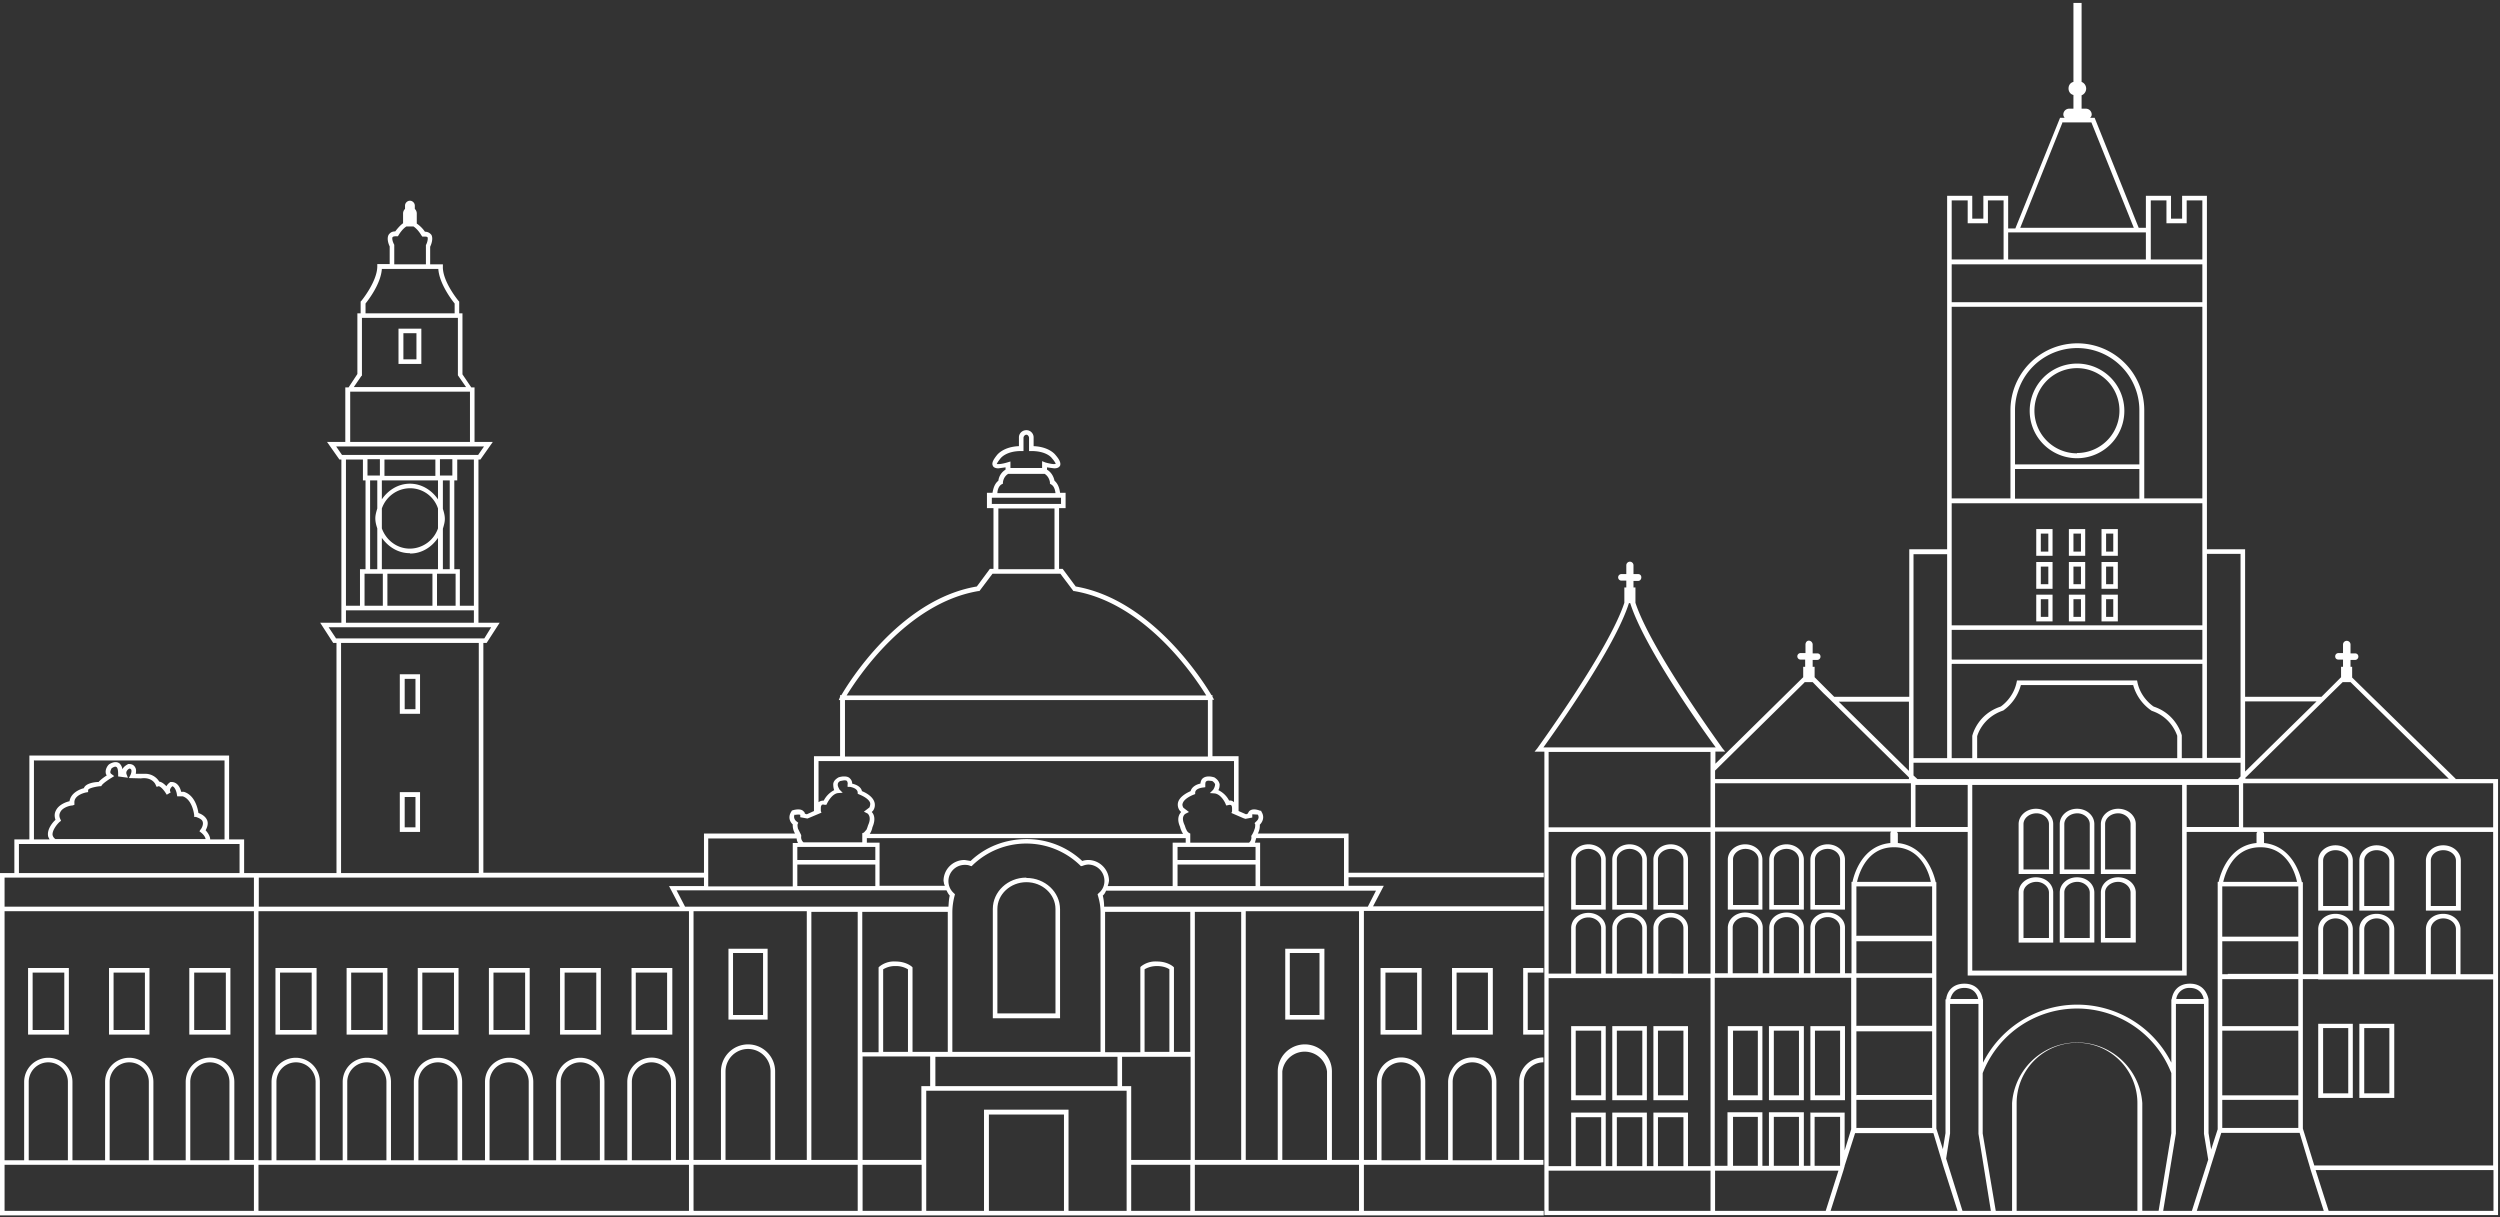 <svg xmlns="http://www.w3.org/2000/svg" width="766" height="373"><rect width="100%" height="100%" fill="#333333" stroke="none"/><g fill="#ffffff" fill-rule="evenodd"><path d="M224.6 311h9.2v-19h-9.2v19zm-1.4 1.4h12v-21.7h-12v21.7zm-28.4 3.2h9.6V298h-9.6v17.6zm-1.4 1.4H206v-20.4h-12.5V317zm-20.4-1.4h9.7V298H173v17.6zm-1.4 1.4h12.5v-20.4h-12.5V317zm-20.4-1.4h9.7V298h-9.7v17.6zm-1.4 1.4h12.5v-20.4h-12.5V317zm-20.4-1.4h9.7V298h-9.7v17.6zM128 317h12.5v-20.4H128V317zm-20.4-1.4h9.7V298h-9.7v17.6zm-1.4 1.4h12.5v-20.4h-12.5V317zm-20.4-1.4h9.7V298h-9.7v17.6zm-1.4 1.4H97v-20.4H84.4V317zm-49.6-1.4h9.6V298h-9.6v17.6zm-1.4 1.4h12.4v-20.4H33.4V317zM10 315.6h9.7V298H10v17.6zM8.6 317h12.5v-20.4H8.6V317zm50.9-1.4h9.7V298h-9.7v17.6zm-1.4 1.4h12.5v-20.4H58V317zm337.1-6h9.1v-19h-9.1v19zm-1.4 1.4h12v-21.7h-12v21.7zm-70.4-1.9h-17.8v-32c0-4.5 4-8.2 8.9-8.2s8.9 3.7 8.9 8.2v32zm-9-41.6c-5.6 0-10.2 4.3-10.2 9.6V312h20.6v-33.4c0-5.3-4.6-9.6-10.3-9.6z"/><path d="M421.6 272.9l-2.5 4.9h-80.8c0-1.1-.1-2.1-.4-3.4.5-.4.8-1 1-1.5h82.7zm-5.2 82.5h-8.3v-27.1a8.3 8.3 0 0 0-16.6 0v27.1h-9.8v-76.2h34.7v76.2zm-23.5 0v-27.1a6.9 6.9 0 0 1 13.7 0v27.1H393zm-26.8 0h14.2v-76h-14.2v76zm0 15.6h50.3v-14.1h-50.3v14zm-1.4-48.7h-5v-25.9l-.2-.2s-1.7-1.6-5-1.6a7.1 7.1 0 0 0-5 1.6l-.1.2v26h-10.8v-43h26.1v43zm-14 0V297c.5-.3 1.8-1 3.8-1 2.1 0 3.4.7 3.8 1v25.3h-7.5zm14 33.1h-18.1v-22.6h-2.8v-9h21v31.6zM346.6 371h18.1v-14.1h-18.1v14zm-1.4 0h-17.8v-31h-25.9v31h-17.7v-36.8h61.4V371zm-42.2 0h23v-29.5h-23V371zm-20.6-15.6h-18.1v-31.7H285v9.1h-2.7v22.6zM264.3 371h18.1v-14.1h-18.1v14zm-15.7-15.6h14.2v-76h-14.2v76zm-36 15.6h50.2v-14.1h-50.3v14zm23.5-42.7v27.1h-13.8v-27.1a6.9 6.9 0 0 1 13.8 0zm-6.9-8.3a8.3 8.3 0 0 0-8.3 8.3v27.1h-8.4v-76.2h34.7v76.2h-9.7v-27.1c0-4.6-3.7-8.3-8.3-8.3zm-19.3-42.2l-2.6-5H290c.3.6.6 1.2 1 1.6-.3 1.3-.3 2.3-.4 3.4h-80.7zm1.2 77.6h-4v-23.9a7.4 7.4 0 0 0-14.9 0v24h-7v-24a7.4 7.4 0 0 0-14.8 0v24h-7v-24a7.4 7.4 0 1 0-14.8 0v24h-7v-24a7.4 7.4 0 0 0-14.8 0v24h-7v-24a7.4 7.4 0 0 0-14.8 0v24h-7v-24a7.4 7.4 0 0 0-14.8 0v24h-4v-76.3h131.9v76.2zm-17.5 0v-23.9a6 6 0 1 1 12 0v24h-12zm-21.8 0v-23.9a6 6 0 0 1 12 0v24h-12zm-21.8 0v-23.9a6 6 0 0 1 12 0v24h-12zm-21.8 0v-23.9a6 6 0 1 1 12 0v24h-12zm-21.8 0v-23.9a6 6 0 0 1 12 0v24h-12zm-21.7 0v-23.9a6 6 0 1 1 12 0v24h-12zM79.2 371h131.9v-14.1H79.2v14zm0-102.1h136.5v2.6H205l3.3 6.3h-129v-8.9zm25.3-1.4h42.2V197h-42.2v70.5zm-1.6-72l-2.2-3.3h49.8l-2.1 3.4h-45.5zm38-9.9v-11.2h-1.7v-27.2h.9v-6.4h5.1v44.8H141zm-34.9 5.2h39.2V187H106v3.8zm12.7-5.2h13.8v-9.8h-13.8v9.8zm7-16c3.6 0 6.6-2 8.5-4.8v9.6H117v-9.6c2 2.8 5 4.7 8.6 4.7zm0-20a9 9 0 0 1 8.5 6.2v6.1a9.2 9.2 0 0 1-8.6 6.2c-4 0-7.3-2.6-8.6-6.2v-6.1a9.2 9.2 0 0 1 8.6-6.2zm8.2 36h5.7v-9.8h-5.7v9.8zm1-39.9h3.7v-5h-3.8v5zm.8 10.1v-8.6h2.1v27.2h-2.1V162c.3-1 .6-2 .6-3 0-1.1-.3-2.1-.6-3.1zm-17.9-10h15.6v-5h-15.6v5zm16.4 1.4v5.8c-1.9-2.8-5-4.8-8.6-4.8-3.6 0-6.7 2-8.6 4.8v-5.8h17.2zm-22.5 38.4h5.6v-9.8h-5.6v9.8zm.9-39.9h3.8v-5h-3.8v5zm3 16.2v12.5h-2.2v-27.2h2.2v8.6c-.3 1-.6 2-.6 3 0 1.2.3 2.2.6 3.1zm-3.6-14.7v27.2h-1.7v11.2H106v-44.8h5.2v6.4h.8zm-9-10.4h45.3l-1.8 2.6h-41.7l-1.8-2.6zm4.3-1.4H144V120h-36.7v15.3zm3.5-20.2l.1-.1V97.4h29.4V115l2.5 3.6h-34.4l2.4-3.5zM112 93c.8-1 4.7-6 5-10.6h17.3c.3 4.5 4.1 9.5 5 10.6v3H112v-3zm8.3-20.3c.1-.2.4-.3.9-.3h.7l.2-.3s1-1.8 2.4-2.7h2.2c1.4.9 2.4 2.7 2.4 2.7l.3.4h.6c.5 0 .8 0 1 .2.2.5-.1 1.7-.5 2.4V81h-9.7v-6c-.4-.7-.8-1.9-.5-2.4zm96.8 184.2h27c0 .5.2 1 .4 1.4h-1.6v13.3H217v-14.7zm26.4-7.2c.5-.1 1.6-.2 1.7 0v.7l2.2.4.5-.2 3.8-1.6-.2-.5v-.7c0-.4 0-.8.2-1 0-.2.3-.4 1-.2h.5l.2-.4s1.4-3 3.4-3.2l1.4-.1-1-1c-.1-.3-.6-1-.5-1.6 0-.4.3-.8.8-1l1.1-.2c.4 0 .7 0 .9.2.2.3.3.8.2 1.1v.7h.7s2.3.3 2.4 1.7v.4l.4.2c.8.3 3 1.3 3.4 2.6.1.4 0 .9-.2 1.4l-1.7 1.3 1 .5c.1 0 1.5 1 .3 3.6l-.2.6-.1.3-.2.5-.8.9-.5.2v2.8h-18a2 2 0 0 1-.7-1.9v-.2l-.1-.3-.9-1.8c-.1-.5-.2-1-.1-1.4l.2-.4-.5-.4c-.2-.1-1.2-1-.6-2.2zm7.3-16.5h127.3v12.6c-.3-.3-.8-.6-1.5-.5a7.2 7.2 0 0 0-3.3-3.2c.3-.5.4-1.1.4-1.8-.2-.9-.7-1.5-1.6-2.1 0 0-.9-.3-1.7-.3-.8 0-1.5.2-2 .7-.3.3-.5.8-.6 1.5-1.1.2-2.6.9-3 2.3-.9.4-3.2 1.5-3.8 3.3a3 3 0 0 0 .5 2.7l.4.4c-.7.8-1.4 2.2-.3 4.6 0 .2.3 1.2.9 2.1h-96c.6-.9.8-1.9.8-2 1.1-2.5.5-4-.2-4.7l.4-.4a3 3 0 0 0 .4-2.7c-.6-1.8-2.8-2.9-3.8-3.3-.3-1.4-1.8-2-3-2.3a2 2 0 0 0-.6-1.5c-.4-.5-1-.7-1.9-.7-.9 0-1.7.3-1.7.3-1 .6-1.5 1.2-1.6 2 0 .8.1 1.4.3 1.9a7.3 7.3 0 0 0-3.2 3.2c-.7 0-1.2.2-1.6.5v-12.6zm8-1.4h111.3v-17.3H258.9v17.3zm41-50.7h.3l4-5.3h20.8l4 5.3h.2c22.1 3.7 37.3 26.8 40.5 32H259.4c3.2-5.2 18.3-28.3 40.4-32zm6-6.7h17.3v-18.6h-17.2v18.6zm-2-20h21.3v-1.9h-21.2v2zm3.1-6l.4-.2v-.4s.1-1.7 1.6-2.6h11.2c1.4.9 1.6 2.5 1.6 2.6v.4l.3.2c1 .5 1.3 1.8 1.4 2.7h-17.8c0-.9.4-2.2 1.3-2.7zm-1-6.2h-.5s.2-.6 1.2-1.8c.1-.1 1.7-2.2 6.3-2.2h.7v-4c0-.5.4-1 .9-1 .4 0 .8.5.8 1v4h.7c4.6 0 6.2 2 6.3 2.2a8 8 0 0 1 1.2 1.7l-.5.1c-1 0-2.7-.5-2.7-.5l-1-.4v2.1h-9.7v-2l-1 .3s-1.6.5-2.7.5zM381 250.7l.6.2 2.1-.4v-1l1.7.1c.7 1.2-.4 2-.6 2.2l-.4.4.2.4c0 .4 0 1-.2 1.4a7 7 0 0 1-.8 1.8l-.2.3v.2a2 2 0 0 1-.7 1.9h-18v-2.8l-.4-.2a2 2 0 0 1-.8-1l-.2-.4-.1-.3-.2-.6c-1.3-2.7.1-3.5.3-3.6l1-.5-1.7-1.3c-.3-.5-.4-1-.2-1.4.4-1.3 2.5-2.3 3.3-2.6l.5-.2v-.4c0-1.4 2.4-1.6 2.4-1.6l.7-.1v-.7c0-.3 0-.8.2-1 .2-.2.4-.3.9-.3l1 .1c.5.3.8.7.9 1 0 .7-.4 1.4-.6 1.7l-1 1 1.4.1c2.1.2 3.4 3.1 3.4 3.2l.2.5.6-.1c.6-.2 1 0 1 .1.2.3.2.7.2 1.1v.7l-.2.5 3.7 1.6zm-20.2 12.8h23.9v-4h-23.9v4zm0 8h23.9v-6.6h-23.9v6.6zm-116.5 0h23.9v-6.6h-23.9v6.6zm0-8h23.9v-4h-23.9v4zm42.3 69.3h55.8v-9h-55.8v9zm-8.4-35.8v25.3h-7.6V297a7 7 0 0 1 3.8-1 7 7 0 0 1 3.8 1zm1.2-.8s-1.7-1.6-5-1.6a7.1 7.1 0 0 0-5 1.6l-.2.2v26h-5v-43h26.2v42.9h-10.8v-25.9l-.2-.2zm57-21.8c.6 2 .8 3.6.8 5.2v42.7h-45.4v-42.7c0-1.6.2-3.3.7-5.2l.1-.4-.3-.3a4.9 4.9 0 0 1-1.7-3.7 5 5 0 0 1 5-5c.5 0 1 0 1.7.3l.4.1.3-.3a23.7 23.7 0 0 1 32.9 0l.3.3.5-.1a5 5 0 0 1 1.7-.4 5 5 0 0 1 5 5c0 1.5-.6 2.8-1.8 3.8l-.3.3.1.4zm-3-10.9a6 6 0 0 0-1.8.3 24.8 24.8 0 0 0-17.1-6.7c-6.5 0-12.6 2.4-17.1 6.7l-1.8-.3a6.4 6.4 0 0 0-6.5 6.4l.1.5c0 .4.2.7.3 1h-20v-13.2h-3.9v-1.4h97.7v1.4h-4v13.3h-19.9l.3-1v-.1l.1-.5c0-3.5-2.9-6.4-6.4-6.4zm78.4-6.7v14.7h-25.7v-13.3h-1.6l.4-1.4h27zm11.5 74.7a6 6 0 0 1 12 0v24h-12v-24zm21.8 0a6 6 0 0 1 12 0v24h-12v-24zM1.4 277.8h76.4v-8.9H1.4v8.9zm76.4 77.6h-6v-23.9a7.4 7.4 0 0 0-14.9 0v24H47v-24a7.4 7.4 0 0 0-14.8 0v24h-10v-24a7.4 7.4 0 0 0-14.8 0v24h-6v-76.3h76.4v76.2zm-19.5 0v-23.9a6 6 0 0 1 12 0v24h-12zm-24.7 0v-23.9a6 6 0 0 1 12 0v24h-12zm-24.8 0v-23.9a6 6 0 1 1 12 0v24h-12zM1.4 371h76.4v-14.1H1.4v14zm4.4-103.5h67.6v-8.9H5.8v8.9zM18.5 251c-.4-.8-.4-1.5 0-2.2.6-1.3 2.8-2 3.7-2l.6-.2v-.6c-.2-2.5 3.6-3.2 3.6-3.2l.6-.1v-.6c0-.5 1.8-1 3.6-1.2h.4l.2-.3c.4-.6 2-1.7 3-2.3l.8-.5-.8-.6c-.3-.2-.4-.4-.4-.6 0-.4.3-1 .4-1.2 1.1-.7 1.3-.5 1.6-.3.4.5.4 1.7.4 2.2v.6l3 .4-.4-1c-.4-1 .5-1.6.8-1.8.3 0 .5.1.6.3.2.4 0 1.2-.2 1.6l-.5 1 3.7.1c3.5-.5 4.5 1.9 4.5 2l.3.6.6-.2c.4 0 1.4.8 2.3 2.3l.2.3 1.2-.7-.1-.2c-.4-.7.3-1.4.6-1.7.8.2 1.3 1.7 1.4 2.5l.1.6H56c3 1 3.5 5.7 3.5 5.8v.5h.5c1.2.4 2 .9 2.1 1.5.3.8-.3 2-.6 2.3l-.4.6.5.4c1 .8 1.3 1.5 1.4 2H17a2 2 0 0 1-.9-1.3c-.1-1.5 1.5-3.4 2.2-4l.4-.3-.2-.5zm-8-18h58.3v24.2h-4.4c0-.7-.4-1.7-1.4-2.8.4-.7.9-1.9.5-3-.4-1-1.3-1.8-2.7-2.3-.2-1.4-1.1-5.5-4.5-6.5h-.8c-.3-1.4-1.2-3-3-3h-.3c-.4.3-.9.7-1.2 1.3-.7-.7-1.4-1.3-2.2-1.4a5 5 0 0 0-4.6-2.4h-2.6c.1-.6.2-1.4-.2-2-.2-.4-.7-1-1.8-1h-.3c-.6.3-1.4.8-1.8 1.6a3 3 0 0 0-.7-1.6c-.7-.8-2-.8-3.4.1l-.2.2c-.1.1-1 1.2-.8 2.4 0 .3.2.6.3.8-.8.5-1.9 1.3-2.5 2-1.2 0-4 .4-4.5 1.9-1.2.3-4 1.4-4.4 4-1 .2-3.2 1-4.1 2.7-.5.9-.6 1.8-.2 3-.8.7-2.5 2.7-2.3 4.7 0 .5.3.9.5 1.3h-4.8v-24.3zm402.7 34.5v-12.1h-27.8a5 5 0 0 0 .6-2.7c.8-.8 1.6-2.3.5-4l-.1-.3h-.3s-1-.4-1.8-.4c-.7 0-1.2.2-1.6.6l-.4.7-.5.2-2.3-1v-16.8h-8v-17.3h.5l-.5-.9v-.5h-.3c-2-3.3-17.8-29.2-41.6-33.3l-4-5.4h-1.1v-18.6h2V151h-1.7c-.1-1-.5-2.7-1.7-3.7-.2-1-.8-2.5-2.3-3.4v-.7l2.2.3c1 0 1.5-.3 1.8-.8.3-.8-.1-1.8-1.4-3.3 0 0-1.8-2.5-6.7-2.7V134c0-1.2-1-2.2-2.2-2.2-1.3 0-2.3 1-2.3 2.2v2.7c-4.8.2-6.6 2.6-6.7 2.7-1.2 1.5-1.7 2.5-1.3 3.3.2.5.8.8 1.7.8l2.2-.3v.7a4.6 4.6 0 0 0-2.2 3.4c-1.3 1-1.6 2.7-1.8 3.7h-1.7v4.7h2v18.6h-1.1l-4 5.4c-23.8 4-39.6 30-41.5 33.3h-.4v.5l-.4 1h.4v17.2h-8v16.8l-2.2 1-.6-.2c0-.3-.2-.6-.4-.7-.3-.4-.9-.6-1.6-.6a6 6 0 0 0-1.8.3l-.2.1-.1.2c-1.2 1.8-.4 3.3.4 4a5 5 0 0 0 .7 2.8h-27.9v12h-67.6V197h1l4-6.2h-6.5v-50h.6l3.8-5.4h-5.6v-16.7h-1l-2.7-4V96h-1v-3.6l-.2-.2s-5-6-4.8-10.6V81h-3.9v-5.4c.3-.6 1-2.4.4-3.6-.3-.4-.9-1-2-1a9.7 9.7 0 0 0-2.5-2.5v-3a2 2 0 0 0-.6-1.5v-1c0-.8-.7-1.5-1.5-1.5s-1.5.7-1.5 1.5v1a2 2 0 0 0-.6 1.4v3c-1.1.8-2 2-2.4 2.5-1.2 0-1.7.6-2 1-.7 1.2 0 3 .3 3.6v5.4h-3.8v.7c0 4.6-4.8 10.5-4.9 10.6l-.2.2V96h-1v18.6l-2.7 4.1h-1v16.7h-5.6l3.8 5.4h.6v50h-6.5l4 6.2h1v70.5H74.8v-10.3h-4.6v-25.7H9v25.7H4.4v10.3H0v104.9h473V371h-55.1v-14.1h55v-1.5h-6v-23.9a6 6 0 0 1 6-6V324c-4 0-7.4 3.3-7.4 7.4v24h-7v-24c0-4-3.3-7.4-7.4-7.4-2.7 0-5 1.5-6.2 3.6a7.4 7.4 0 0 0-1.2 3.8v24h-7v-24a7.4 7.4 0 0 0-14.8 0v24h-4v-76.3h55v-1.4h-52.2l3.3-6.3h-10.8v-2.6H473v-1.4h-59.7z"/><path d="M424.5 315.6h9.7V298h-9.7v17.6zm-1.4 1.4h12.5v-20.4H423V317zm23.2-1.4h9.6V298h-9.6v17.6zm-1.4 1.4h12.5v-20.4h-12.5V317zm21.8 0h6.2v-1.4h-4.8V298h4.8v-1.4h-6.2V317M124 217.3h3.3V208H124v9.3zm-1.5 1.4h6.2v-12.1h-6.2v12.1zm1.5 34.8h3.3v-9.3H124v9.3zm-1.5 1.4h6.2v-12.2h-6.2V255zm1.1-144.8h4v-8h-4v8zm-1.4 1.4h6.9v-10.8h-7v10.8z"/><path d="M687.3 253.5h76.6V240h-76.6v13.4zm76.6 45h-10v-13.8c0-2.6-2.3-4.7-5.3-4.7s-5.3 2-5.3 4.7v13.8h-9.7v-13.8c0-2.6-2.4-4.7-5.4-4.7-3 0-5.3 2-5.3 4.7v13.8h-2v-13.8c0-2.6-2.3-4.7-5.3-4.7s-5.3 2-5.3 4.7v13.8h-4.7v-28.2h-.3c-.5-2.4-3-11.1-11.6-12v-2.8c0-.3-.2-.5-.3-.6h70.5v43.6zm-19.1 0v-13.8c0-1.8 1.7-3.3 3.8-3.3 2.2 0 3.9 1.5 3.9 3.3v13.8h-7.7zm-20.4 0v-13.8c0-1.8 1.7-3.3 3.8-3.3 2.1 0 3.9 1.5 3.9 3.3v13.8h-7.7zm-12.6 0v-13.8c0-1.8 1.7-3.3 3.8-3.3 2.1 0 3.9 1.5 3.9 3.3v13.8h-7.7zm52 58.6h-54.7l-3.5-11.3V300h4.7v.1h53.6v57zm0 13.9h-50.3l-4-12.5H764V371zm-90.7 0l4-12.7.1-.4 3.4-10.8h24l3 10 .4 1.4 4 12.5h-38.9zm-10.3 0l3.9-23.7v-39.7h8.6v39.8l1.3 7.9-5 15.7h-8.8zm-6.4 0v-33a20 20 0 0 0-39.9 0v33h-5l-4-23.7v-18.5a31 31 0 0 1 57.8 0v18.4l-3.9 23.8h-5zm-1.5 0h-37v-33a18.5 18.5 0 0 1 37 0v33zm-53.6 0l-5-16 1.2-7.7v-39.7h8.7v39.8L610 371h-8.7zm-40.4 0l3.9-12.3.4-1.4v-.1l3.2-10h24l2.4 8 .6 2 4.4 13.8h-38.9zm-35.4 0v-12.3h37.8l-3.9 12.3h-33.9zm-51-117.5h49.6v-23.1h-49.6v23zm49.6 44.8h-6.9v-14c0-2.5-2.4-4.6-5.3-4.6-3 0-5.3 2-5.3 4.7v13.9h-2v-14c0-2.5-2.4-4.6-5.3-4.6-3 0-5.3 2-5.3 4.7v13.9h-2v-14c0-2.5-2.4-4.6-5.3-4.6-3 0-5.3 2-5.3 4.7v13.9h-6.9v-43.4h49.6v43.4zm-16 0v-14c0-1.7 1.7-3.2 3.8-3.2 2.2 0 3.9 1.5 3.9 3.3v13.9H508zm-12.7 0v-14c0-1.7 1.7-3.2 3.9-3.2 2.1 0 3.9 1.5 3.9 3.3v13.9h-7.8zm-12.6 0v-14c0-1.7 1.7-3.2 3.9-3.2 2.1 0 3.9 1.5 3.9 3.3v13.9h-7.8zm41.3 59h-6.9v-16.4h-10.6v16.4h-2v-16.4H494v16.4h-2v-16.4h-10.6v16.4h-6.9v-57.6h49.6v57.6zm-16 0h7.7v-15H508v15zm-12.7 0h7.8v-15h-7.8v15zm-12.6 0h7.8v-15h-7.8v15zm-8.3 13.7h49.6v-12.3h-49.6V371zm-1.6-142c4.1-5.7 22-30.8 26.2-44.2h.4c4.2 13.4 22 38.5 26.2 44.2h-52.8zm80-20h2.5l3.3 3.4 2.2 2.1.5.5 23.5 23.2v.5h-59.4v-2.6l27.4-27zm32 6v21.2L563.4 215h21.5zm-59.4 38.5h60V240h-60v13.4zm60.8-19.8h100.2v4.2l-.8.8h-98.2l-1.2-1.1v-3.9zm0-1.4h10.3v-62.5h-10.3v62.5zm80.8-6.9v6.9h-61.3v-6.7s1.4-5.7 8-7.9a14 14 0 0 0 5.4-7.8h34.4a14 14 0 0 0 5.7 7.9c6.3 2.1 7.7 7.6 7.8 7.6zm-69-22h76.7v28.9h-6.3v-7c-.1-.3-1.7-6.5-8.6-8.8 0 0-4-2.5-5-7.5l-.1-.5H618l-.1.5c-1 5-4.9 7.5-4.9 7.5-7 2.3-8.6 8.5-8.7 9v6.8H598v-28.8zm0-1.3h76.7V193H598v9zm0-10.5h76.7v-37.4H598v37.4zm19.3-38.8h38.1v-9.1h-38.1v9zm0-10.5v-16.6a19 19 0 0 1 38.1 0v16.6h-38.1zM598 94h76.8v58.7H657v-27a20.5 20.5 0 0 0-41 0v27h-18V94zm0-1.4h76.8V81H598v11.7zm0-31.2h4.9v7h6.2v-7h4.8v18.1H598v-18zm17.3 18.1h42.2v-8.3h-42.2v8.3zm16.8-42h8.7l13 32.3H619l13-32.4zM659 61.4h4.8v7h6.2v-7h4.8v18.1H659v-18zm11 192h16v-12.9h-16v12.9zm-65.7 44h64.3v-56.9h-64.3v57zm-17.3-44h15.9v-12.9h-16v12.9zm-18.3 33.3H592v-15.1h-23.2v15zm0 11.5H592v-9.8h-23.2v9.8zm0 16.1H592v-14.7h-23.2v14.8zm0 21.2H592V316h-23.2v19.7zm0 10.1H592V337h-23.2v8.7zm11.4-86h.4c8.1.1 10.6 8 11.1 10.6H569c.6-2.6 3-10.5 11.1-10.6zm-14.8 38.6v-14c0-2.5-2.4-4.6-5.3-4.6-3 0-5.3 2-5.3 4.7v13.9h-2v-14c0-2.5-2.4-4.6-5.3-4.6-3 0-5.3 2-5.3 4.7v13.9h-2v-14c0-2.5-2.4-4.6-5.4-4.6-2.9 0-5.3 2-5.3 4.7v13.9h-3.9v-43.4h54c-.2.1-.3.3-.3.6v2.9c-8.6.8-11.1 9.5-11.6 11.9h-.3v28h-2zm-9.2 0v-14c0-1.7 1.7-3.2 3.9-3.2 2.1 0 3.8 1.5 3.8 3.3v13.9h-7.7zm-12.6 0v-14c0-1.7 1.7-3.2 3.9-3.2 2.1 0 3.8 1.5 3.8 3.3v13.9h-7.7zm-12.6 0v-14c0-1.7 1.7-3.2 3.8-3.2 2.2 0 4 1.5 4 3.3v13.9h-7.8zm0 59h7.7v-15H531v15zm12.6 0h7.7v-15h-7.7v15zm20.3-15v15H556v-15h7.7zm-9.1-1.4v16.4h-2v-16.4H542v16.4h-2v-16.4h-10.7v16.4h-3.9v-57.6h41.8V346l-2 6.5v-11.6h-10.6zm51.4-34.7h-8.5c.3-1.2 1.2-3.4 4.3-3.4 3 0 4 2.2 4.2 3.4zm69.1 0h-8.4a4 4 0 0 1 4.2-3.4c3 0 4 2.2 4.2 3.4zm16.2-50.7v2.9c-8.5.8-11.1 9.5-11.6 11.9h-.3V346l-2 6.2-.8-5v-41c-.4-2-1.8-4.8-5.7-4.8-4 0-5.3 2.8-5.6 4.8h-.1v19.4a32.3 32.3 0 0 0-57.7 0v-19.4h-.1c-.3-2-1.7-4.8-5.6-4.8-4 0-5.4 2.8-5.6 4.8h-.2v41l-.8 4.9-2-6.3v-75.5h-.2c-.5-2.4-3.1-11.1-11.6-12v-2.8c0-.3-.2-.5-.3-.6h21.7v44H670v-44h21.7c-.2.1-.3.3-.3.6zm-10.2 14.8c.6-2.6 3-10.5 11.2-10.6h.4c8 .1 10.5 8 11 10.6h-22.6zm-.3 16.8h23.3v-15.4h-23.3V287zm1.7 11.4v.1h-1.7v-10.1h23.3v10h-21.6zm-1.7 16h23.3V300h-23.3v14.5zm0 31.2h23.3V337h-23.3v8.7zm0-10h23.3v-19.8h-23.3v19.7zm-4.7-103.4h10.3v-62.5h-10.3v62.5zm11.7 6.2l23.9-23.5 1.4-1.4 4.6-4.5h2.4l30.1 29.6H688v-.2zm0-23.5h21.9l-21.9 21.5V215zm64.5 23.7l-31.7-31v-3.3h-.5v-2.1h1.4c.6 0 1-.5 1-1 0-.6-.4-1-1-1h-1.4v-2.7a1.1 1.1 0 1 0-2.3 0v2.6h-1.4a1 1 0 0 0-1 1c0 .6.4 1 1 1h1.4v2.2h-.6v3.2l-6 6h-23.4v-45.2h-11.7V60h-7.6v7h-3.4v-7h-7.7v9.8h-2.2L642 36.6l-.2-.5h-1.4c.3-.3.5-.6.5-1 0-1-.8-1.8-1.8-1.8h-1.3v-4.1a2.2 2.2 0 0 0 0-4.1V.9h-2.5v24.2c-.9.2-1.5 1-1.5 2s.6 1.8 1.5 2v4.2H634c-1 0-1.8.8-1.8 1.8 0 .4.2.7.4 1h-1.4L617.5 70h-2.2V60h-7.6v7h-3.4v-7h-7.7v108.3H585v45.2h-23l-6-6v-3.2h-.6v-2.1h1.4c.6 0 1-.5 1-1 0-.6-.4-1-1-1h-1.4v-2.7c0-.6-.5-1.2-1.2-1.2-.6 0-1 .6-1 1.2v2.6h-1.5a1 1 0 1 0 0 2h1.4v2.2h-.6v3.2L525.6 234v-3.7h3l-.9-1.1c-.2-.4-21.8-29.9-26.6-44.5V180h-.6v-2h1.4c.6 0 1-.5 1-1.1 0-.6-.4-1-1-1h-1.4v-2.7c0-.6-.5-1.1-1.1-1.1-.6 0-1.1.5-1.1 1.1v2.7h-1.5a1 1 0 0 0-1 1c0 .6.5 1 1 1h1.5v2.1h-.6v4.7c-4.8 14.6-26.4 44.1-26.6 44.5l-.9 1.1h3v142h292.2V238.7h-13z"/><path d="M752.5 277.6h-7.7v-13.9c0-1.8 1.7-3.2 3.8-3.2 2.2 0 3.9 1.4 3.9 3.2v13.9zm1.5-13.9c0-2.6-2.4-4.7-5.4-4.7-3 0-5.3 2.1-5.3 4.7V279H754v-15.3zm-22 13.9h-7.6v-13.9c0-1.8 1.7-3.2 3.8-3.2 2.1 0 3.9 1.4 3.9 3.2v13.9zm1.6-13.9c0-2.6-2.4-4.7-5.4-4.7-3 0-5.3 2.1-5.3 4.7V279h10.7v-15.3zm-14.1 13.9h-7.7v-13.9c0-1.8 1.7-3.2 3.8-3.2 2.1 0 3.9 1.4 3.9 3.2v13.9zm1.4-13.9c0-2.6-2.3-4.7-5.3-4.7s-5.3 2.1-5.3 4.7V279h10.6v-15.3zm-9.1 71.3h7.7v-20h-7.7v20zm-1.5 1.4h10.6v-22.7h-10.6v22.7zm14.1-1.4h7.7v-20h-7.7v20zm-1.5 1.4h10.7v-22.7h-10.7v22.7zm-159.1-59.1h-7.7v-14c0-1.7 1.7-3.2 3.9-3.2 2.1 0 3.8 1.5 3.8 3.3v13.9zm-3.8-18.6c-3 0-5.3 2.1-5.3 4.7v15.3h10.6v-15.3c0-2.6-2.4-4.7-5.3-4.7zm-8.8 18.6h-7.7v-14c0-1.7 1.7-3.2 3.9-3.2 2.1 0 3.8 1.5 3.8 3.3v13.9zm-3.8-18.6c-3 0-5.3 2.1-5.3 4.7v15.3h10.6v-15.3c0-2.6-2.4-4.7-5.3-4.7zm-8.8 18.6H531v-14c0-1.7 1.7-3.2 3.8-3.2 2.2 0 4 1.5 4 3.3v13.9zm-3.9-18.6c-2.9 0-5.3 2.1-5.3 4.7v15.3H540v-15.3c0-2.6-2.3-4.7-5.3-4.7zm-3.8 76.9h7.7v-19.8H531v19.8zm-1.5 1.5H540v-22.7h-10.6V337zm14.1-1.5h7.7v-19.8h-7.7v19.8zm-1.4 1.5h10.6v-22.7H542V337zm13.9-1.5h7.8v-19.8h-7.7v19.8zm-1.3 1.5h10.6v-22.7h-10.6V337zm98.3-70.7h-8v-13.9c0-1.8 1.8-3.3 4-3.3 2 0 3.8 1.5 3.8 3.3v14zm-4-18.6c-2.9 0-5.3 2.1-5.3 4.7v15.3h10.7v-15.3c0-2.6-2.4-4.7-5.4-4.7zm4 39.6h-8v-14c0-1.7 1.8-3.2 4-3.2 2 0 3.8 1.5 3.8 3.3v13.9zm-4-18.6c-2.9 0-5.3 2-5.3 4.7v15.3h10.7v-15.3c0-2.6-2.4-4.7-5.4-4.7zm-8.7-2.4h-7.8v-13.9c0-1.8 1.8-3.3 4-3.3 2 0 3.8 1.5 3.8 3.3v14zm-3.9-18.6c-2.9 0-5.3 2.1-5.3 4.7v15.3h10.6v-15.3c0-2.6-2.3-4.7-5.3-4.7zm3.9 39.6h-7.8v-14c0-1.7 1.8-3.2 4-3.2 2 0 3.8 1.5 3.8 3.3v13.9zm-3.9-18.6c-2.9 0-5.3 2-5.3 4.7v15.3h10.6v-15.3c0-2.6-2.3-4.7-5.3-4.7zm-8.7-2.4H620v-13.9c0-1.8 1.8-3.3 4-3.3 2 0 3.8 1.5 3.8 3.3v14zm-3.9-18.6c-2.9 0-5.3 2.1-5.3 4.7v15.3h10.6v-15.3c0-2.6-2.3-4.7-5.3-4.7zm3.9 39.6H620v-14c0-1.7 1.8-3.2 4-3.2 2 0 3.8 1.5 3.8 3.3v13.9zm-3.9-18.6c-2.9 0-5.3 2-5.3 4.7v15.3h10.6v-15.3c0-2.6-2.3-4.7-5.3-4.7zm1.5-99.8h2.3v-5.5h-2.3v5.4zm-1.4 1.3h5v-8.2h-5v8.2zm1.4 8.7h2.3v-5.4h-2.3v5.4zm-1.4 1.4h5v-8.2h-5v8.2zm1.4 8.6h2.3v-5.4h-2.3v5.4zm-1.4 1.4h5v-8.2h-5v8.2zm11.4-21.4h2.3v-5.5h-2.3v5.4zm-1.4 1.3h5v-8.2h-5v8.2zm1.4 8.7h2.3v-5.4h-2.3v5.4zm-1.4 1.4h5v-8.2h-5v8.2zm1.4 8.6h2.3v-5.4h-2.3v5.4zm-1.4 1.4h5v-8.2h-5v8.2zm11.4-21.4h2.2v-5.5h-2.2v5.4zm-1.4 1.3h5v-8.2h-5v8.2zm1.4 8.7h2.2v-5.4h-2.2v5.4zm-1.4 1.4h5v-8.2h-5v8.2zm1.4 8.6h2.2v-5.4h-2.2v5.4zm-1.4 1.4h5v-8.2h-5v8.2zm-7.5-51.5a13 13 0 1 1 0-26.1 13 13 0 0 1 0 26zm0-27.5a14.4 14.4 0 1 0 0 29 14.4 14.4 0 0 0 0-29zM515.8 277.3H508v-14c0-1.7 1.8-3.2 4-3.2 2 0 3.8 1.5 3.8 3.3v13.9zm1.4-14c0-2.5-2.4-4.6-5.3-4.6-3 0-5.3 2.1-5.3 4.7v15.3h10.6v-15.3zm-14 14h-7.8v-14c0-1.7 1.7-3.2 3.9-3.2 2.1 0 3.9 1.5 3.9 3.3v13.9zm1.4-14c0-2.5-2.4-4.6-5.3-4.6-3 0-5.3 2.1-5.3 4.7v15.3h10.6v-15.3zm-14 14h-7.8v-14c0-1.7 1.7-3.2 3.9-3.2 2.1 0 3.9 1.5 3.9 3.3v13.9zm1.4-14c0-2.5-2.4-4.6-5.3-4.6-3 0-5.3 2.1-5.3 4.7v15.3H492v-15.3zm-9.2 72.3h7.8v-19.8h-7.8v19.8zm-1.4 1.5H492v-22.7h-10.6V337zm14-1.5h7.8v-19.8h-7.8v19.8zm-1.4 1.5h10.6v-22.7H494V337zm14-1.5h7.8v-19.8H508v19.8zm-1.4 1.5h10.6v-22.7h-10.6V337z"/></g></svg>

